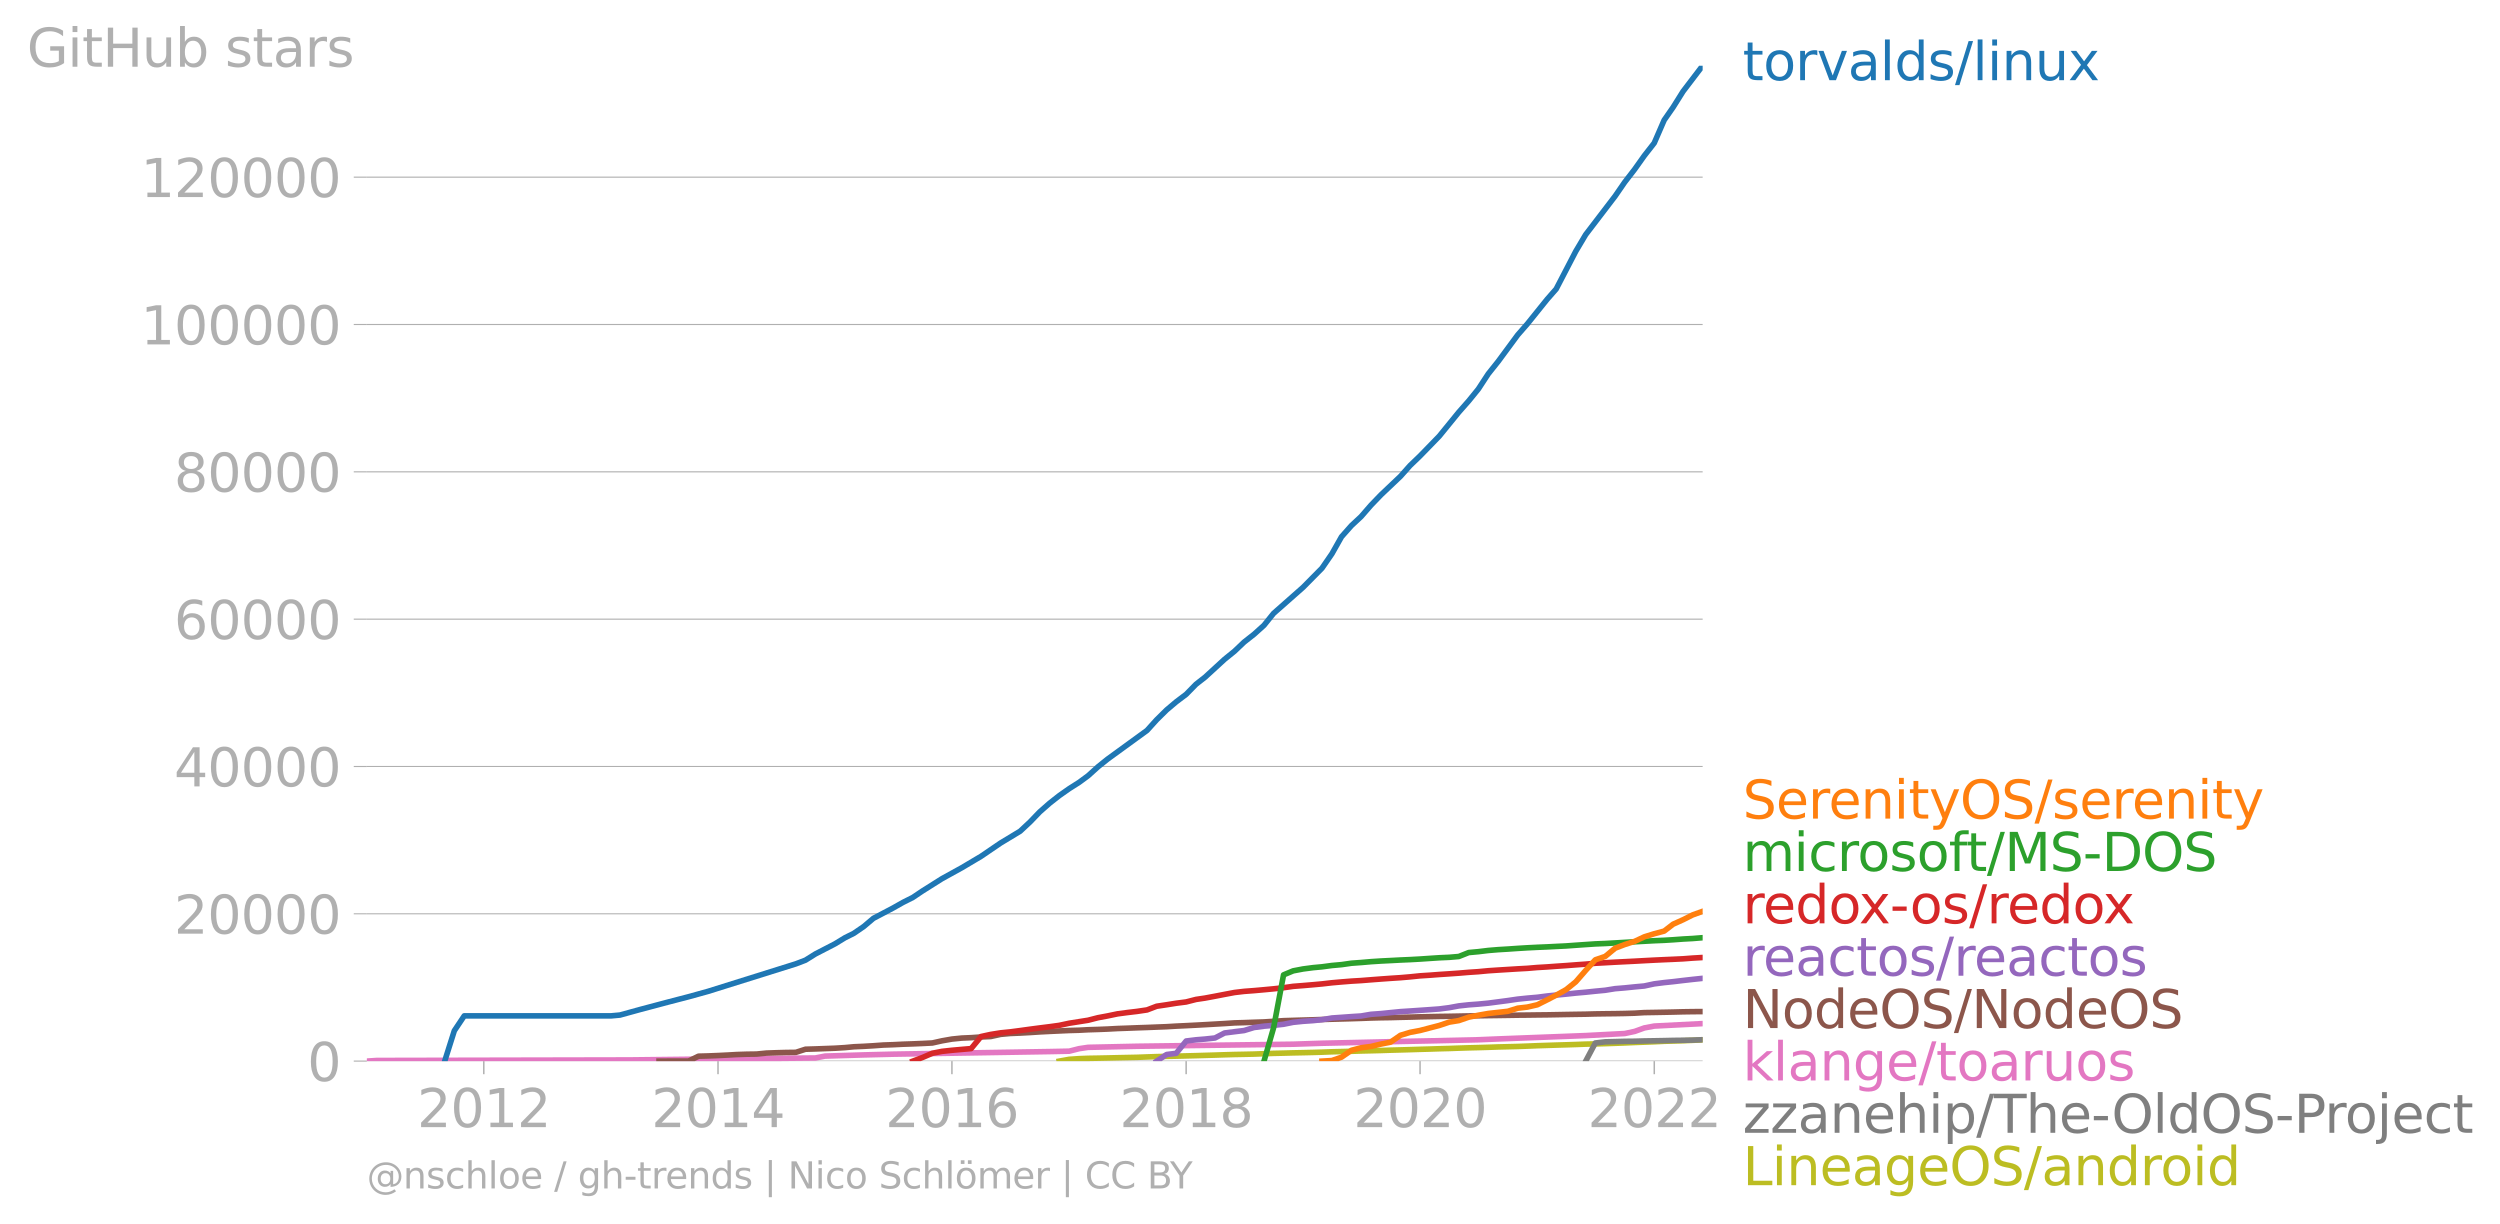 <svg xmlns:xlink="http://www.w3.org/1999/xlink" width="891.145" height="436.284" viewBox="0 0 668.359 327.213" xmlns="http://www.w3.org/2000/svg"><defs><style>*{stroke-linejoin:round;stroke-linecap:butt}</style></defs><g id="figure_1"><path d="M0 327.213h668.359V0H0v327.213z" style="fill:none" id="patch_1"/><g id="axes_1"><path d="M98.073 283.686h357.12V17.574H98.073v266.112z" style="fill:none" id="patch_2"/><g id="matplotlib.axis_1"><g id="xtick_1"><g id="line2d_1"><defs><path id="ma94d79fa39" d="M0 0v3.5" style="stroke:#b0b0b0;stroke-width:.4"/></defs><use xlink:href="#ma94d79fa39" x="129.339" y="283.686" style="fill:#b0b0b0;stroke:#b0b0b0;stroke-width:.4"/></g><g style="fill:#b0b0b0" transform="matrix(.14 0 0 -.14 111.524 301.324)" id="text_1"><defs><path id="DejaVuSans-32" d="M1228 531h2203V0H469v531q359 372 979 998 621 627 780 809 303 340 423 576 121 236 121 464 0 372-261 606-261 235-680 235-297 0-627-103-329-103-704-313v638q381 153 712 231 332 78 607 78 725 0 1156-363 431-362 431-968 0-288-108-546-107-257-392-607-78-91-497-524-418-433-1181-1211z" transform="scale(.016)"/><path id="DejaVuSans-30" d="M2034 4250q-487 0-733-480-245-479-245-1442 0-959 245-1439 246-480 733-480 491 0 736 480 246 480 246 1439 0 963-246 1442-245 480-736 480zm0 500q785 0 1199-621 414-620 414-1801 0-1178-414-1799Q2819-91 2034-91q-784 0-1198 620-414 621-414 1799 0 1181 414 1801 414 621 1198 621z" transform="scale(.016)"/><path id="DejaVuSans-31" d="M794 531h1031v3560L703 3866v575l1116 225h631V531h1031V0H794v531z" transform="scale(.016)"/></defs><use xlink:href="#DejaVuSans-32"/><use xlink:href="#DejaVuSans-30" x="63.623"/><use xlink:href="#DejaVuSans-31" x="127.246"/><use xlink:href="#DejaVuSans-32" x="190.869"/></g></g><g id="xtick_2"><use xlink:href="#ma94d79fa39" x="191.957" y="283.686" style="fill:#b0b0b0;stroke:#b0b0b0;stroke-width:.4" id="line2d_2"/><g style="fill:#b0b0b0" transform="matrix(.14 0 0 -.14 174.142 301.324)" id="text_2"><defs><path id="DejaVuSans-34" d="M2419 4116 825 1625h1594v2491zm-166 550h794V1625h666v-525h-666V0h-628v1100H313v609l1940 2957z" transform="scale(.016)"/></defs><use xlink:href="#DejaVuSans-32"/><use xlink:href="#DejaVuSans-30" x="63.623"/><use xlink:href="#DejaVuSans-31" x="127.246"/><use xlink:href="#DejaVuSans-34" x="190.869"/></g></g><g id="xtick_3"><use xlink:href="#ma94d79fa39" x="254.49" y="283.686" style="fill:#b0b0b0;stroke:#b0b0b0;stroke-width:.4" id="line2d_3"/><g style="fill:#b0b0b0" transform="matrix(.14 0 0 -.14 236.675 301.324)" id="text_3"><defs><path id="DejaVuSans-36" d="M2113 2584q-425 0-674-291-248-290-248-796 0-503 248-796 249-292 674-292t673 292q248 293 248 796 0 506-248 796-248 291-673 291zm1253 1979v-575q-238 112-480 171-242 60-480 60-625 0-955-422-329-422-376-1275 184 272 462 417 279 145 613 145 703 0 1111-427 408-426 408-1160 0-719-425-1154Q2819-91 2113-91q-810 0-1238 620-428 621-428 1799 0 1106 525 1764t1409 658q238 0 480-47t505-140z" transform="scale(.016)"/></defs><use xlink:href="#DejaVuSans-32"/><use xlink:href="#DejaVuSans-30" x="63.623"/><use xlink:href="#DejaVuSans-31" x="127.246"/><use xlink:href="#DejaVuSans-36" x="190.869"/></g></g><g id="xtick_4"><use xlink:href="#ma94d79fa39" x="317.108" y="283.686" style="fill:#b0b0b0;stroke:#b0b0b0;stroke-width:.4" id="line2d_4"/><g style="fill:#b0b0b0" transform="matrix(.14 0 0 -.14 299.293 301.324)" id="text_4"><defs><path id="DejaVuSans-38" d="M2034 2216q-450 0-708-241-257-241-257-662 0-422 257-663 258-241 708-241t709 242q260 243 260 662 0 421-258 662-257 241-711 241zm-631 268q-406 100-633 378-226 279-226 679 0 559 398 884 399 325 1092 325 697 0 1094-325t397-884q0-400-227-679-226-278-629-378 456-106 710-416 255-309 255-755 0-679-414-1042Q2806-91 2034-91q-771 0-1186 362-414 363-414 1042 0 446 256 755 257 310 713 416zm-231 997q0-362 226-565 227-203 636-203 407 0 636 203 230 203 230 565 0 363-230 566-229 203-636 203-409 0-636-203-226-203-226-566z" transform="scale(.016)"/></defs><use xlink:href="#DejaVuSans-32"/><use xlink:href="#DejaVuSans-30" x="63.623"/><use xlink:href="#DejaVuSans-31" x="127.246"/><use xlink:href="#DejaVuSans-38" x="190.869"/></g></g><g id="xtick_5"><use xlink:href="#ma94d79fa39" x="379.64" y="283.686" style="fill:#b0b0b0;stroke:#b0b0b0;stroke-width:.4" id="line2d_5"/><g style="fill:#b0b0b0" transform="matrix(.14 0 0 -.14 361.825 301.324)" id="text_5"><use xlink:href="#DejaVuSans-32"/><use xlink:href="#DejaVuSans-30" x="63.623"/><use xlink:href="#DejaVuSans-32" x="127.246"/><use xlink:href="#DejaVuSans-30" x="190.869"/></g></g><g id="xtick_6"><use xlink:href="#ma94d79fa39" x="442.258" y="283.686" style="fill:#b0b0b0;stroke:#b0b0b0;stroke-width:.4" id="line2d_6"/><g style="fill:#b0b0b0" transform="matrix(.14 0 0 -.14 424.443 301.324)" id="text_6"><use xlink:href="#DejaVuSans-32"/><use xlink:href="#DejaVuSans-30" x="63.623"/><use xlink:href="#DejaVuSans-32" x="127.246"/><use xlink:href="#DejaVuSans-32" x="190.869"/></g></g></g><g id="matplotlib.axis_2"><g id="ytick_1"><path d="M98.073 283.686h357.12" clip-path="url(#p378f9983b4)" style="fill:none;stroke:#b0b0b0;stroke-width:.3;stroke-linecap:square" id="line2d_7"/><g id="line2d_8"><defs><path id="m93adc4ef1a" d="M0 0h-3.5" style="stroke:#b0b0b0;stroke-width:.3"/></defs><use xlink:href="#m93adc4ef1a" x="98.073" y="283.686" style="fill:#b0b0b0;stroke:#b0b0b0;stroke-width:.3"/></g><use xlink:href="#DejaVuSans-30" style="fill:#b0b0b0" transform="matrix(.14 0 0 -.14 82.166 289.005)" id="text_7"/></g><g id="ytick_2"><path d="M98.073 244.298h357.12" clip-path="url(#p378f9983b4)" style="fill:none;stroke:#b0b0b0;stroke-width:.3;stroke-linecap:square" id="line2d_9"/><use xlink:href="#m93adc4ef1a" x="98.073" y="244.298" style="fill:#b0b0b0;stroke:#b0b0b0;stroke-width:.3" id="line2d_10"/><g style="fill:#b0b0b0" transform="matrix(.14 0 0 -.14 46.536 249.617)" id="text_8"><use xlink:href="#DejaVuSans-32"/><use xlink:href="#DejaVuSans-30" x="63.623"/><use xlink:href="#DejaVuSans-30" x="127.246"/><use xlink:href="#DejaVuSans-30" x="190.869"/><use xlink:href="#DejaVuSans-30" x="254.492"/></g></g><g id="ytick_3"><path d="M98.073 204.91h357.12" clip-path="url(#p378f9983b4)" style="fill:none;stroke:#b0b0b0;stroke-width:.3;stroke-linecap:square" id="line2d_11"/><use xlink:href="#m93adc4ef1a" x="98.073" y="204.911" style="fill:#b0b0b0;stroke:#b0b0b0;stroke-width:.3" id="line2d_12"/><g style="fill:#b0b0b0" transform="matrix(.14 0 0 -.14 46.536 210.23)" id="text_9"><use xlink:href="#DejaVuSans-34"/><use xlink:href="#DejaVuSans-30" x="63.623"/><use xlink:href="#DejaVuSans-30" x="127.246"/><use xlink:href="#DejaVuSans-30" x="190.869"/><use xlink:href="#DejaVuSans-30" x="254.492"/></g></g><g id="ytick_4"><path d="M98.073 165.523h357.12" clip-path="url(#p378f9983b4)" style="fill:none;stroke:#b0b0b0;stroke-width:.3;stroke-linecap:square" id="line2d_13"/><use xlink:href="#m93adc4ef1a" x="98.073" y="165.523" style="fill:#b0b0b0;stroke:#b0b0b0;stroke-width:.3" id="line2d_14"/><g style="fill:#b0b0b0" transform="matrix(.14 0 0 -.14 46.536 170.842)" id="text_10"><use xlink:href="#DejaVuSans-36"/><use xlink:href="#DejaVuSans-30" x="63.623"/><use xlink:href="#DejaVuSans-30" x="127.246"/><use xlink:href="#DejaVuSans-30" x="190.869"/><use xlink:href="#DejaVuSans-30" x="254.492"/></g></g><g id="ytick_5"><path d="M98.073 126.136h357.12" clip-path="url(#p378f9983b4)" style="fill:none;stroke:#b0b0b0;stroke-width:.3;stroke-linecap:square" id="line2d_15"/><use xlink:href="#m93adc4ef1a" x="98.073" y="126.136" style="fill:#b0b0b0;stroke:#b0b0b0;stroke-width:.3" id="line2d_16"/><g style="fill:#b0b0b0" transform="matrix(.14 0 0 -.14 46.536 131.455)" id="text_11"><use xlink:href="#DejaVuSans-38"/><use xlink:href="#DejaVuSans-30" x="63.623"/><use xlink:href="#DejaVuSans-30" x="127.246"/><use xlink:href="#DejaVuSans-30" x="190.869"/><use xlink:href="#DejaVuSans-30" x="254.492"/></g></g><g id="ytick_6"><path d="M98.073 86.748h357.12" clip-path="url(#p378f9983b4)" style="fill:none;stroke:#b0b0b0;stroke-width:.3;stroke-linecap:square" id="line2d_17"/><use xlink:href="#m93adc4ef1a" x="98.073" y="86.748" style="fill:#b0b0b0;stroke:#b0b0b0;stroke-width:.3" id="line2d_18"/><g style="fill:#b0b0b0" transform="matrix(.14 0 0 -.14 37.628 92.067)" id="text_12"><use xlink:href="#DejaVuSans-31"/><use xlink:href="#DejaVuSans-30" x="63.623"/><use xlink:href="#DejaVuSans-30" x="127.246"/><use xlink:href="#DejaVuSans-30" x="190.869"/><use xlink:href="#DejaVuSans-30" x="254.492"/><use xlink:href="#DejaVuSans-30" x="318.115"/></g></g><g id="ytick_7"><path d="M98.073 47.36h357.12" clip-path="url(#p378f9983b4)" style="fill:none;stroke:#b0b0b0;stroke-width:.3;stroke-linecap:square" id="line2d_19"/><use xlink:href="#m93adc4ef1a" x="98.073" y="47.361" style="fill:#b0b0b0;stroke:#b0b0b0;stroke-width:.3" id="line2d_20"/><g style="fill:#b0b0b0" transform="matrix(.14 0 0 -.14 37.628 52.68)" id="text_13"><use xlink:href="#DejaVuSans-31"/><use xlink:href="#DejaVuSans-32" x="63.623"/><use xlink:href="#DejaVuSans-30" x="127.246"/><use xlink:href="#DejaVuSans-30" x="190.869"/><use xlink:href="#DejaVuSans-30" x="254.492"/><use xlink:href="#DejaVuSans-30" x="318.115"/></g></g><g style="fill:#b0b0b0" transform="matrix(.14 0 0 -.14 7.2 17.838)" id="text_14"><defs><path id="DejaVuSans-47" d="M3809 666v1253H2778v519h1656V434q-365-259-806-392-440-133-940-133-1094 0-1712 639-617 640-617 1780 0 1144 617 1783 618 639 1712 639 456 0 867-113 411-112 758-331v-672q-350 297-744 447t-828 150q-857 0-1287-478-429-478-429-1425 0-944 429-1422 430-478 1287-478 334 0 596 58 263 58 472 180z" transform="scale(.016)"/><path id="DejaVuSans-69" d="M603 3500h575V0H603v3500zm0 1363h575v-729H603v729z" transform="scale(.016)"/><path id="DejaVuSans-74" d="M1172 4494v-994h1184v-447H1172V1153q0-428 117-550t477-122h590V0h-590q-666 0-919 248-253 249-253 905v1900H172v447h422v994h578z" transform="scale(.016)"/><path id="DejaVuSans-48" d="M628 4666h631V2753h2294v1913h631V0h-631v2222H1259V0H628v4666z" transform="scale(.016)"/><path id="DejaVuSans-75" d="M544 1381v2119h575V1403q0-497 193-746 194-248 582-248 465 0 735 297 271 297 271 810v1984h575V0h-575v538q-209-319-486-474-276-155-642-155-603 0-916 375-312 375-312 1097zm1447 2203z" transform="scale(.016)"/><path id="DejaVuSans-62" d="M3116 1747q0 634-261 995t-717 361q-457 0-718-361t-261-995q0-634 261-995t718-361q456 0 717 361t261 995zM1159 2969q182 312 458 463 277 152 661 152 638 0 1036-506 399-506 399-1331T3314 415Q2916-91 2278-91q-384 0-661 152-276 152-458 464V0H581v4863h578V2969z" transform="scale(.016)"/><path id="DejaVuSans-73" d="M2834 3397v-544q-243 125-506 187-262 63-544 63-428 0-642-131t-214-394q0-200 153-314t616-217l197-44q612-131 870-370t258-667q0-488-386-773Q2250-91 1575-91q-281 0-586 55T347 128v594q319-166 628-249 309-82 613-82 406 0 624 139 219 139 219 392 0 234-158 359-157 125-692 241l-200 47q-534 112-772 345-237 233-237 639 0 494 350 762 350 269 994 269 318 0 599-47 282-46 519-140z" transform="scale(.016)"/><path id="DejaVuSans-61" d="M2194 1759q-697 0-966-159t-269-544q0-306 202-486 202-179 548-179 479 0 768 339t289 901v128h-572zm1147 238V0h-575v531q-197-318-491-470T1556-91q-537 0-855 302-317 302-317 808 0 590 395 890 396 300 1180 300h807v57q0 397-261 614t-733 217q-300 0-585-72-284-72-546-216v532q315 122 612 182 297 61 578 61 760 0 1135-394 375-393 375-1193z" transform="scale(.016)"/><path id="DejaVuSans-72" d="M2631 2963q-97 56-211 82-114 27-251 27-488 0-749-317t-261-911V0H581v3500h578v-544q182 319 472 473 291 155 707 155 59 0 131-8 72-7 159-23l3-590z" transform="scale(.016)"/></defs><use xlink:href="#DejaVuSans-47"/><use xlink:href="#DejaVuSans-69" x="77.49"/><use xlink:href="#DejaVuSans-74" x="105.273"/><use xlink:href="#DejaVuSans-48" x="144.482"/><use xlink:href="#DejaVuSans-75" x="219.678"/><use xlink:href="#DejaVuSans-62" x="283.057"/><use xlink:href="#DejaVuSans-20" x="346.533"/><use xlink:href="#DejaVuSans-73" x="378.32"/><use xlink:href="#DejaVuSans-74" x="430.42"/><use xlink:href="#DejaVuSans-61" x="469.629"/><use xlink:href="#DejaVuSans-72" x="530.908"/><use xlink:href="#DejaVuSans-73" x="572.021"/></g></g><path d="m283.186 283.686 2.656-.479 2.655-.181 2.399-.09 2.655-.046 2.57-.053 2.655-.063 2.57-.053 2.656-.055 2.655-.099 2.57-.088 2.656-.07 2.57-.053 2.655-.067 2.655-.068 2.399-.071 2.655-.077 2.57-.085 2.656-.075 2.57-.05 2.655-.06 2.655-.1 2.57-.095 2.656-.061 2.57-.069 2.655-.053 2.656-.063 2.398-.071 2.656-.102 2.57-.061 2.655-.07 2.57-.084 2.655-.063 2.656-.069 2.57-.087 2.655-.07 2.57-.073 2.655-.083 2.656-.073 2.484-.083 2.655-.069 2.57-.092 2.656-.085 2.57-.063 2.655-.077 2.656-.094 2.57-.063 2.655-.067 2.57-.095 2.655-.11 2.656-.085 2.398-.077 2.656-.076 2.57-.083 2.655-.1 2.57-.056 2.655-.076 2.656-.091 2.57-.095 2.655-.116 2.57-.096 2.655-.1 2.656-.127 2.398-.075 2.656-.078 2.57-.105 2.655-.126" clip-path="url(#p378f9983b4)" style="fill:none;stroke:#bcbd22;stroke-width:1.5;stroke-linecap:square" id="line2d_21"/><path d="m423.927 283.686 2.57-4.847 2.655-.31 2.656-.066 2.57-.07 2.655-.028 2.57-.073 2.655-.042 2.656-.049 2.398-.057 2.656-.032 2.57-.047 2.655-.104" clip-path="url(#p378f9983b4)" style="fill:none;stroke:#7f7f7f;stroke-width:1.5;stroke-linecap:square" id="line2d_22"/><path d="m98.073 283.686 2.656-.174 67.672-.143 26.212-.304 23.385-.222 2.57-.504 10.365-.315 7.795-.195 41.888-.694 5.226-.106 2.655-.67 2.399-.356 13.106-.288 41.717-.55 7.71-.255 10.45-.232 10.536-.247 7.88-.16 12.936-.296 5.31-.221 23.386-.894 10.45-.552 2.656-.567 2.57-.927 2.655-.497 12.935-.661h0" clip-path="url(#p378f9983b4)" style="fill:none;stroke:#e377c2;stroke-width:1.5;stroke-linecap:square" id="line2d_23"/><g style="fill:#1f77b4" transform="matrix(.14 0 0 -.14 465.907 21.437)" id="text_15"><defs><path id="DejaVuSans-6f" d="M1959 3097q-462 0-731-361t-269-989q0-628 267-989 268-361 733-361 460 0 728 362 269 363 269 988 0 622-269 986-268 364-728 364zm0 487q750 0 1178-488 429-487 429-1349 0-859-429-1349Q2709-91 1959-91q-753 0-1180 489-426 490-426 1349 0 862 426 1349 427 488 1180 488z" transform="scale(.016)"/><path id="DejaVuSans-76" d="M191 3500h609L1894 563l1094 2937h609L2284 0h-781L191 3500z" transform="scale(.016)"/><path id="DejaVuSans-6c" d="M603 4863h575V0H603v4863z" transform="scale(.016)"/><path id="DejaVuSans-64" d="M2906 2969v1894h575V0h-575v525q-181-312-458-464-276-152-664-152-634 0-1033 506-398 507-398 1332t398 1331q399 506 1033 506 388 0 664-152 277-151 458-463zM947 1747q0-634 261-995t717-361q456 0 718 361 263 361 263 995t-263 995q-262 361-718 361t-717-361q-261-361-261-995z" transform="scale(.016)"/><path id="DejaVuSans-2f" d="M1625 4666h531L531-594H0l1625 5260z" transform="scale(.016)"/><path id="DejaVuSans-6e" d="M3513 2113V0h-575v2094q0 497-194 743-194 247-581 247-466 0-735-297-269-296-269-809V0H581v3500h578v-544q207 316 486 472 280 156 646 156 603 0 912-373 310-373 310-1098z" transform="scale(.016)"/><path id="DejaVuSans-78" d="M3513 3500 2247 1797 3578 0h-678L1881 1375 863 0H184l1360 1831L300 3500h678l928-1247 928 1247h679z" transform="scale(.016)"/></defs><use xlink:href="#DejaVuSans-74"/><use xlink:href="#DejaVuSans-6f" x="39.209"/><use xlink:href="#DejaVuSans-72" x="100.391"/><use xlink:href="#DejaVuSans-76" x="141.504"/><use xlink:href="#DejaVuSans-61" x="200.684"/><use xlink:href="#DejaVuSans-6c" x="261.963"/><use xlink:href="#DejaVuSans-64" x="289.746"/><use xlink:href="#DejaVuSans-73" x="353.223"/><use xlink:href="#DejaVuSans-2f" x="405.322"/><use xlink:href="#DejaVuSans-6c" x="439.014"/><use xlink:href="#DejaVuSans-69" x="466.797"/><use xlink:href="#DejaVuSans-6e" x="494.58"/><use xlink:href="#DejaVuSans-75" x="557.959"/><use xlink:href="#DejaVuSans-78" x="621.338"/></g><g style="fill:#ff7f0e" transform="matrix(.14 0 0 -.14 465.907 218.852)" id="text_16"><defs><path id="DejaVuSans-53" d="M3425 4513v-616q-359 172-678 256-319 85-616 85-515 0-795-200t-280-569q0-310 186-468 186-157 705-254l381-78q706-135 1042-474t336-907q0-679-455-1029Q2797-91 1919-91q-331 0-705 75-373 75-773 222v650q384-215 753-325 369-109 725-109 540 0 834 212 294 213 294 607 0 343-211 537t-692 291l-385 75q-706 140-1022 440-315 300-315 835 0 619 436 975t1201 356q329 0 669-60 341-59 697-177z" transform="scale(.016)"/><path id="DejaVuSans-65" d="M3597 1894v-281H953q38-594 358-905t892-311q331 0 642 81t618 244V178Q3153 47 2828-22t-659-69q-838 0-1327 487-489 488-489 1320 0 859 464 1363 464 505 1252 505 706 0 1117-455 411-454 411-1235zm-575 169q-6 471-264 752-258 282-683 282-481 0-770-272t-333-766l2050 4z" transform="scale(.016)"/><path id="DejaVuSans-79" d="M2059-325q-243-625-475-815-231-191-618-191H506v481h338q237 0 368 113 132 112 291 531l103 262L191 3500h609L1894 763l1094 2737h609L2059-325z" transform="scale(.016)"/><path id="DejaVuSans-4f" d="M2522 4238q-688 0-1093-513-404-512-404-1397 0-881 404-1394 405-512 1093-512 687 0 1089 512 402 513 402 1394 0 885-402 1397-402 513-1089 513zm0 512q981 0 1568-658 588-658 588-1764 0-1103-588-1761Q3503-91 2522-91q-984 0-1574 656-589 657-589 1763t589 1764q590 658 1574 658z" transform="scale(.016)"/></defs><use xlink:href="#DejaVuSans-53"/><use xlink:href="#DejaVuSans-65" x="63.477"/><use xlink:href="#DejaVuSans-72" x="125"/><use xlink:href="#DejaVuSans-65" x="163.863"/><use xlink:href="#DejaVuSans-6e" x="225.387"/><use xlink:href="#DejaVuSans-69" x="288.766"/><use xlink:href="#DejaVuSans-74" x="316.549"/><use xlink:href="#DejaVuSans-79" x="355.758"/><use xlink:href="#DejaVuSans-4f" x="414.938"/><use xlink:href="#DejaVuSans-53" x="493.648"/><use xlink:href="#DejaVuSans-2f" x="557.125"/><use xlink:href="#DejaVuSans-73" x="590.816"/><use xlink:href="#DejaVuSans-65" x="642.916"/><use xlink:href="#DejaVuSans-72" x="704.439"/><use xlink:href="#DejaVuSans-65" x="743.303"/><use xlink:href="#DejaVuSans-6e" x="804.826"/><use xlink:href="#DejaVuSans-69" x="868.205"/><use xlink:href="#DejaVuSans-74" x="895.988"/><use xlink:href="#DejaVuSans-79" x="935.197"/></g><g style="fill:#2ca02c" transform="matrix(.14 0 0 -.14 465.907 232.852)" id="text_17"><defs><path id="DejaVuSans-6d" d="M3328 2828q216 388 516 572t706 184q547 0 844-383 297-382 297-1088V0h-578v2094q0 503-179 746-178 244-543 244-447 0-707-297-259-296-259-809V0h-578v2094q0 506-178 748t-550 242q-441 0-701-298-259-298-259-808V0H581v3500h578v-544q197 322 472 475t653 153q382 0 649-194 267-193 395-562z" transform="scale(.016)"/><path id="DejaVuSans-63" d="M3122 3366v-538q-244 135-489 202t-495 67q-560 0-870-355-309-354-309-995t309-996q310-354 870-354 250 0 495 67t489 202V134Q2881 22 2623-34q-257-57-548-57-791 0-1257 497-465 497-465 1341 0 856 470 1346 471 491 1290 491 265 0 518-55 253-54 491-163z" transform="scale(.016)"/><path id="DejaVuSans-66" d="M2375 4863v-479h-550q-309 0-430-125-120-125-120-450v-309h947v-447h-947V0H697v3053H147v447h550v244q0 584 272 851 272 268 862 268h544z" transform="scale(.016)"/><path id="DejaVuSans-4d" d="M628 4666h941l1190-3175 1197 3175h941V0h-616v4097L3078 897h-634L1241 4097V0H628v4666z" transform="scale(.016)"/><path id="DejaVuSans-2d" d="M313 2009h1684v-512H313v512z" transform="scale(.016)"/><path id="DejaVuSans-44" d="M1259 4147V519h763q966 0 1414 437 448 438 448 1382 0 937-448 1373t-1414 436h-763zm-631 519h1297q1356 0 1990-564 635-564 635-1764 0-1207-638-1773Q3275 0 1925 0H628v4666z" transform="scale(.016)"/></defs><use xlink:href="#DejaVuSans-6d"/><use xlink:href="#DejaVuSans-69" x="97.412"/><use xlink:href="#DejaVuSans-63" x="125.195"/><use xlink:href="#DejaVuSans-72" x="180.176"/><use xlink:href="#DejaVuSans-6f" x="219.039"/><use xlink:href="#DejaVuSans-73" x="280.221"/><use xlink:href="#DejaVuSans-6f" x="332.32"/><use xlink:href="#DejaVuSans-66" x="393.502"/><use xlink:href="#DejaVuSans-74" x="426.957"/><use xlink:href="#DejaVuSans-2f" x="466.166"/><use xlink:href="#DejaVuSans-4d" x="499.857"/><use xlink:href="#DejaVuSans-53" x="586.137"/><use xlink:href="#DejaVuSans-2d" x="649.613"/><use xlink:href="#DejaVuSans-44" x="685.697"/><use xlink:href="#DejaVuSans-4f" x="762.699"/><use xlink:href="#DejaVuSans-53" x="841.41"/></g><g style="fill:#d62728" transform="matrix(.14 0 0 -.14 465.907 246.852)" id="text_18"><use xlink:href="#DejaVuSans-72"/><use xlink:href="#DejaVuSans-65" x="38.863"/><use xlink:href="#DejaVuSans-64" x="100.387"/><use xlink:href="#DejaVuSans-6f" x="163.863"/><use xlink:href="#DejaVuSans-78" x="221.92"/><use xlink:href="#DejaVuSans-2d" x="281.1"/><use xlink:href="#DejaVuSans-6f" x="319.059"/><use xlink:href="#DejaVuSans-73" x="380.24"/><use xlink:href="#DejaVuSans-2f" x="432.34"/><use xlink:href="#DejaVuSans-72" x="466.031"/><use xlink:href="#DejaVuSans-65" x="504.895"/><use xlink:href="#DejaVuSans-64" x="566.418"/><use xlink:href="#DejaVuSans-6f" x="629.895"/><use xlink:href="#DejaVuSans-78" x="687.951"/></g><g style="fill:#9467bd" transform="matrix(.14 0 0 -.14 465.907 260.852)" id="text_19"><use xlink:href="#DejaVuSans-72"/><use xlink:href="#DejaVuSans-65" x="38.863"/><use xlink:href="#DejaVuSans-61" x="100.387"/><use xlink:href="#DejaVuSans-63" x="161.666"/><use xlink:href="#DejaVuSans-74" x="216.646"/><use xlink:href="#DejaVuSans-6f" x="255.855"/><use xlink:href="#DejaVuSans-73" x="317.037"/><use xlink:href="#DejaVuSans-2f" x="369.137"/><use xlink:href="#DejaVuSans-72" x="402.828"/><use xlink:href="#DejaVuSans-65" x="441.691"/><use xlink:href="#DejaVuSans-61" x="503.215"/><use xlink:href="#DejaVuSans-63" x="564.494"/><use xlink:href="#DejaVuSans-74" x="619.475"/><use xlink:href="#DejaVuSans-6f" x="658.684"/><use xlink:href="#DejaVuSans-73" x="719.865"/></g><g style="fill:#8c564b" transform="matrix(.14 0 0 -.14 465.907 274.852)" id="text_20"><defs><path id="DejaVuSans-4e" d="M628 4666h850L3547 763v3903h612V0h-850L1241 3903V0H628v4666z" transform="scale(.016)"/></defs><use xlink:href="#DejaVuSans-4e"/><use xlink:href="#DejaVuSans-6f" x="74.805"/><use xlink:href="#DejaVuSans-64" x="135.986"/><use xlink:href="#DejaVuSans-65" x="199.463"/><use xlink:href="#DejaVuSans-4f" x="260.986"/><use xlink:href="#DejaVuSans-53" x="339.697"/><use xlink:href="#DejaVuSans-2f" x="403.174"/><use xlink:href="#DejaVuSans-4e" x="436.865"/><use xlink:href="#DejaVuSans-6f" x="511.67"/><use xlink:href="#DejaVuSans-64" x="572.852"/><use xlink:href="#DejaVuSans-65" x="636.328"/><use xlink:href="#DejaVuSans-4f" x="697.852"/><use xlink:href="#DejaVuSans-53" x="776.563"/></g><g style="fill:#e377c2" transform="matrix(.14 0 0 -.14 465.907 288.852)" id="text_21"><defs><path id="DejaVuSans-6b" d="M581 4863h578V1991l1716 1509h734L1753 1863 3688 0h-750L1159 1709V0H581v4863z" transform="scale(.016)"/><path id="DejaVuSans-67" d="M2906 1791q0 625-258 968-257 344-723 344-462 0-720-344-258-343-258-968 0-622 258-966t720-344q466 0 723 344 258 344 258 966zm575-1357q0-893-397-1329-396-436-1215-436-303 0-572 45t-522 139v559q253-137 500-202 247-66 503-66 566 0 847 295t281 892v285q-178-310-456-463T1784 0Q1141 0 747 490 353 981 353 1791q0 812 394 1302 394 491 1037 491 388 0 666-153t456-462v531h575V434z" transform="scale(.016)"/></defs><use xlink:href="#DejaVuSans-6b"/><use xlink:href="#DejaVuSans-6c" x="57.91"/><use xlink:href="#DejaVuSans-61" x="85.693"/><use xlink:href="#DejaVuSans-6e" x="146.973"/><use xlink:href="#DejaVuSans-67" x="210.352"/><use xlink:href="#DejaVuSans-65" x="273.828"/><use xlink:href="#DejaVuSans-2f" x="335.352"/><use xlink:href="#DejaVuSans-74" x="369.043"/><use xlink:href="#DejaVuSans-6f" x="408.252"/><use xlink:href="#DejaVuSans-61" x="469.434"/><use xlink:href="#DejaVuSans-72" x="530.713"/><use xlink:href="#DejaVuSans-75" x="571.826"/><use xlink:href="#DejaVuSans-6f" x="635.205"/><use xlink:href="#DejaVuSans-73" x="696.387"/></g><g style="fill:#7f7f7f" transform="matrix(.14 0 0 -.14 465.907 302.852)" id="text_22"><defs><path id="DejaVuSans-7a" d="M353 3500h2731v-525L922 459h2162V0H275v525l2163 2516H353v459z" transform="scale(.016)"/><path id="DejaVuSans-68" d="M3513 2113V0h-575v2094q0 497-194 743-194 247-581 247-466 0-735-297-269-296-269-809V0H581v4863h578V2956q207 316 486 472 280 156 646 156 603 0 912-373 310-373 310-1098z" transform="scale(.016)"/><path id="DejaVuSans-70" d="M1159 525v-1856H581v4831h578v-531q182 312 458 463 277 152 661 152 638 0 1036-506 399-506 399-1331T3314 415Q2916-91 2278-91q-384 0-661 152-276 152-458 464zm1957 1222q0 634-261 995t-717 361q-457 0-718-361t-261-995q0-634 261-995t718-361q456 0 717 361t261 995z" transform="scale(.016)"/><path id="DejaVuSans-54" d="M-19 4666h3947v-532H2272V0h-634v4134H-19v532z" transform="scale(.016)"/><path id="DejaVuSans-50" d="M1259 4147V2394h794q441 0 681 228 241 228 241 650 0 419-241 647-240 228-681 228h-794zm-631 519h1425q785 0 1186-355 402-355 402-1039 0-691-402-1044-401-353-1186-353h-794V0H628v4666z" transform="scale(.016)"/><path id="DejaVuSans-6a" d="M603 3500h575V-63q0-668-255-968-254-300-820-300h-219v487H38q328 0 446 152Q603-541 603-63v3563zm0 1363h575v-729H603v729z" transform="scale(.016)"/></defs><use xlink:href="#DejaVuSans-7a"/><use xlink:href="#DejaVuSans-7a" x="52.49"/><use xlink:href="#DejaVuSans-61" x="104.98"/><use xlink:href="#DejaVuSans-6e" x="166.26"/><use xlink:href="#DejaVuSans-65" x="229.639"/><use xlink:href="#DejaVuSans-68" x="291.162"/><use xlink:href="#DejaVuSans-69" x="354.541"/><use xlink:href="#DejaVuSans-70" x="382.324"/><use xlink:href="#DejaVuSans-2f" x="445.801"/><use xlink:href="#DejaVuSans-54" x="479.492"/><use xlink:href="#DejaVuSans-68" x="540.576"/><use xlink:href="#DejaVuSans-65" x="603.955"/><use xlink:href="#DejaVuSans-2d" x="665.479"/><use xlink:href="#DejaVuSans-4f" x="704.313"/><use xlink:href="#DejaVuSans-6c" x="783.023"/><use xlink:href="#DejaVuSans-64" x="810.807"/><use xlink:href="#DejaVuSans-4f" x="874.283"/><use xlink:href="#DejaVuSans-53" x="952.994"/><use xlink:href="#DejaVuSans-2d" x="1016.471"/><use xlink:href="#DejaVuSans-50" x="1052.555"/><use xlink:href="#DejaVuSans-72" x="1111.107"/><use xlink:href="#DejaVuSans-6f" x="1149.971"/><use xlink:href="#DejaVuSans-6a" x="1211.152"/><use xlink:href="#DejaVuSans-65" x="1238.936"/><use xlink:href="#DejaVuSans-63" x="1300.459"/><use xlink:href="#DejaVuSans-74" x="1355.439"/></g><g style="fill:#bcbd22" transform="matrix(.14 0 0 -.14 465.907 316.852)" id="text_23"><defs><path id="DejaVuSans-4c" d="M628 4666h631V531h2272V0H628v4666z" transform="scale(.016)"/></defs><use xlink:href="#DejaVuSans-4c"/><use xlink:href="#DejaVuSans-69" x="55.713"/><use xlink:href="#DejaVuSans-6e" x="83.496"/><use xlink:href="#DejaVuSans-65" x="146.875"/><use xlink:href="#DejaVuSans-61" x="208.398"/><use xlink:href="#DejaVuSans-67" x="269.678"/><use xlink:href="#DejaVuSans-65" x="333.154"/><use xlink:href="#DejaVuSans-4f" x="394.678"/><use xlink:href="#DejaVuSans-53" x="473.389"/><use xlink:href="#DejaVuSans-2f" x="536.865"/><use xlink:href="#DejaVuSans-61" x="570.557"/><use xlink:href="#DejaVuSans-6e" x="631.836"/><use xlink:href="#DejaVuSans-64" x="695.215"/><use xlink:href="#DejaVuSans-72" x="758.691"/><use xlink:href="#DejaVuSans-6f" x="797.555"/><use xlink:href="#DejaVuSans-69" x="858.736"/><use xlink:href="#DejaVuSans-64" x="886.52"/></g><g style="fill:#b0b0b0" transform="matrix(.097 0 0 -.097 98.073 317.722)" id="text_24"><defs><path id="DejaVuSans-40" d="M2381 1678q0-447 222-702 222-254 610-254 384 0 604 256 221 256 221 700 0 438-225 695-225 258-607 258-378 0-602-256-223-256-223-697zm1703-934q-187-241-429-355t-564-114q-538 0-874 389t-336 1014q0 625 337 1015 338 391 873 391 322 0 565-117 244-117 428-354v409h447V722q457 69 714 417 258 349 258 902 0 334-99 628-98 294-298 544-325 409-792 626t-1017 217q-384 0-738-102-353-101-653-301-490-319-767-836-276-517-276-1120 0-497 179-932 180-434 521-765 328-325 759-495 431-171 922-171 403 0 792 136t714 389l281-347q-390-303-851-464t-936-161q-578 0-1091 205-512 205-912 595Q841 78 631 592q-209 514-209 1105 0 569 212 1084 213 516 607 907 403 396 931 607t1119 211q662 0 1229-272 568-271 952-771 234-307 357-666 124-359 124-744 0-822-497-1297T4084 263v481z" transform="scale(.016)"/><path id="DejaVuSans-7c" d="M1344 4891v-6400H813v6400h531z" transform="scale(.016)"/><path id="DejaVuSans-f6" d="M1959 3097q-462 0-731-361t-269-989q0-628 267-989 268-361 733-361 460 0 728 362 269 363 269 988 0 622-269 986-268 364-728 364zm0 487q750 0 1178-488 429-487 429-1349 0-859-429-1349Q2709-91 1959-91q-753 0-1180 489-426 490-426 1349 0 862 426 1349 427 488 1180 488zm295 1266h634v-631h-634v631zm-1222 0h634v-631h-634v631z" transform="scale(.016)"/><path id="DejaVuSans-43" d="M4122 4306v-665q-319 297-680 443-361 147-767 147-800 0-1225-489t-425-1414q0-922 425-1411t1225-489q406 0 767 147t680 444V359q-331-225-702-338-370-112-782-112-1060 0-1670 648-609 649-609 1771 0 1125 609 1773 610 649 1670 649 418 0 788-111 371-111 696-333z" transform="scale(.016)"/><path id="DejaVuSans-42" d="M1259 2228V519h1013q509 0 754 211 246 211 246 645 0 438-246 645-245 208-754 208H1259zm0 1919V2741h935q462 0 688 173 227 174 227 530 0 353-227 528-226 175-688 175h-935zm-631 519h1613q722 0 1112-300 391-300 391-853 0-429-200-682t-588-315q466-100 724-418 258-317 258-792 0-625-425-966Q3088 0 2303 0H628v4666z" transform="scale(.016)"/><path id="DejaVuSans-59" d="M-13 4666h679l1293-1919 1285 1919h678L2272 2222V0h-634v2222L-13 4666z" transform="scale(.016)"/></defs><use xlink:href="#DejaVuSans-40"/><use xlink:href="#DejaVuSans-6e" x="100"/><use xlink:href="#DejaVuSans-73" x="163.379"/><use xlink:href="#DejaVuSans-63" x="215.479"/><use xlink:href="#DejaVuSans-68" x="270.459"/><use xlink:href="#DejaVuSans-6c" x="333.838"/><use xlink:href="#DejaVuSans-6f" x="361.621"/><use xlink:href="#DejaVuSans-65" x="422.803"/><use xlink:href="#DejaVuSans-20" x="484.326"/><use xlink:href="#DejaVuSans-2f" x="516.113"/><use xlink:href="#DejaVuSans-20" x="549.805"/><use xlink:href="#DejaVuSans-67" x="581.592"/><use xlink:href="#DejaVuSans-68" x="645.068"/><use xlink:href="#DejaVuSans-2d" x="708.447"/><use xlink:href="#DejaVuSans-74" x="744.531"/><use xlink:href="#DejaVuSans-72" x="783.74"/><use xlink:href="#DejaVuSans-65" x="822.604"/><use xlink:href="#DejaVuSans-6e" x="884.127"/><use xlink:href="#DejaVuSans-64" x="947.506"/><use xlink:href="#DejaVuSans-73" x="1010.982"/><use xlink:href="#DejaVuSans-20" x="1063.082"/><use xlink:href="#DejaVuSans-7c" x="1094.869"/><use xlink:href="#DejaVuSans-20" x="1128.561"/><use xlink:href="#DejaVuSans-4e" x="1160.348"/><use xlink:href="#DejaVuSans-69" x="1235.152"/><use xlink:href="#DejaVuSans-63" x="1262.936"/><use xlink:href="#DejaVuSans-6f" x="1317.916"/><use xlink:href="#DejaVuSans-20" x="1379.098"/><use xlink:href="#DejaVuSans-53" x="1410.885"/><use xlink:href="#DejaVuSans-63" x="1474.361"/><use xlink:href="#DejaVuSans-68" x="1529.342"/><use xlink:href="#DejaVuSans-6c" x="1592.721"/><use xlink:href="#DejaVuSans-f6" x="1620.504"/><use xlink:href="#DejaVuSans-6d" x="1681.686"/><use xlink:href="#DejaVuSans-65" x="1779.098"/><use xlink:href="#DejaVuSans-72" x="1840.621"/><use xlink:href="#DejaVuSans-20" x="1881.734"/><use xlink:href="#DejaVuSans-7c" x="1913.521"/><use xlink:href="#DejaVuSans-20" x="1947.213"/><use xlink:href="#DejaVuSans-43" x="1979"/><use xlink:href="#DejaVuSans-43" x="2048.824"/><use xlink:href="#DejaVuSans-20" x="2118.648"/><use xlink:href="#DejaVuSans-42" x="2150.436"/><use xlink:href="#DejaVuSans-59" x="2213.539"/></g><path d="m176.196 283.686 2.655-.008h5.226l2.655-1.31 2.57-.07 2.655-.107 2.656-.134 2.398-.134 2.656-.088 2.57-.036 2.655-.264 2.57-.09 2.655-.073 2.656-.034 2.57-.833 2.655-.079 2.57-.094 2.656-.099 2.655-.163 2.399-.223 2.655-.12 2.57-.151 2.655-.19 2.57-.09 2.656-.132 2.655-.09 2.57-.109 2.655-.134 2.57-.573 2.656-.469 2.655-.267 2.484-.107 2.656-.187 2.57-.118 2.655-.579 2.57-.238 2.656-.109 2.655-.145 2.57-.168 2.655-.136 2.57-.118 2.656-.12 2.655-.075 2.399-.126 2.655-.084 2.57-.1 2.655-.143 2.57-.09 2.656-.103 2.655-.09 2.57-.103 2.656-.102 2.57-.154 2.655-.124 2.655-.136 2.399-.128 2.655-.153 2.57-.146 2.656-.175 2.57-.073 2.655-.097 2.655-.086 2.57-.166 2.656-.173 2.57-.077 2.655-.079 2.656-.076 2.398-.08 2.656-.076 2.57-.067 2.655-.073 2.57-.08 2.655-.101 2.656-.07 2.57-.04 2.655-.073 2.57-.057 2.655-.075 2.656-.053 2.484-.052 2.655-.035 2.57-.051 2.656-.053 2.57-.032 2.655-.045 2.656-.036 2.57-.04 2.655-.044 2.57-.024 2.655-.037 2.656-.028 2.398-.043 2.656-.051 2.57-.044 2.655-.04 2.57-.07 2.655-.04 2.656-.03 2.57-.048 2.655-.079 2.57-.154 2.655-.045 2.656-.05 2.398-.05 2.656-.07 2.57-.039 2.655-.023" clip-path="url(#p378f9983b4)" style="fill:none;stroke:#8c564b;stroke-width:1.5;stroke-linecap:square" id="line2d_24"/><path d="m309.227 283.686 2.656-1.767 2.57-.323 2.655-3.289 2.655-.325 2.399-.196 2.655-.286 2.57-1.341 2.656-.337 2.57-.317 2.655-.807 2.655-.355 2.57-.219 2.656-.295 2.57-.516 2.655-.276 2.656-.18 2.398-.249 2.656-.455 2.57-.177 2.655-.193 2.57-.166 2.655-.45 2.656-.192 2.57-.262 2.655-.261 2.57-.166 2.655-.183 2.656-.183 2.484-.183 2.655-.341 2.57-.473 2.656-.29 2.57-.192 2.655-.256 2.656-.347 2.57-.339 2.655-.39 2.57-.265 2.655-.23 2.656-.347 2.398-.243 2.656-.252 2.57-.277 2.655-.235 2.57-.268 2.655-.252 2.656-.427 2.57-.21 2.655-.272 2.57-.235 2.655-.569 2.656-.339 2.398-.248 2.656-.317 2.57-.291 2.655-.28" clip-path="url(#p378f9983b4)" style="fill:none;stroke:#9467bd;stroke-width:1.5;stroke-linecap:square" id="line2d_25"/><path d="m244.04 283.686 2.569-.967 2.655-1.14 2.57-.503 2.656-.29 2.655-.235 2.484-.213 2.656-3.232 2.57-.557 2.655-.424 2.57-.258 2.656-.35 2.655-.367 2.57-.336 2.655-.333 2.57-.355 2.656-.569 2.655-.421 2.399-.378 2.655-.68 2.57-.478 2.655-.554 2.57-.342 2.656-.315 2.655-.392 2.57-.983 2.656-.396 2.57-.41 2.655-.342 2.655-.678 2.399-.356 2.655-.496 2.57-.497 2.656-.5 2.57-.303 2.655-.2 2.655-.237 2.57-.243 2.656-.293 2.57-.368 2.655-.207 2.656-.227 2.398-.218 2.656-.304 2.57-.226 2.655-.213 2.57-.151 2.655-.211 2.656-.203 2.57-.185 2.655-.173 2.57-.22 2.655-.273 2.656-.171 2.484-.19 2.655-.174 2.57-.182 2.656-.222 2.57-.17 2.655-.252 2.656-.177 2.57-.16 2.655-.165 2.57-.14 2.655-.224 2.656-.158 2.398-.177 2.656-.18 2.57-.196 2.655-.191 2.57-.234 2.655-.144 2.656-.148 2.57-.128 2.655-.134 2.57-.142 2.655-.14 2.656-.123 2.398-.103 2.656-.126 2.57-.195 2.655-.155" clip-path="url(#p378f9983b4)" style="fill:none;stroke:#d62728;stroke-width:1.5;stroke-linecap:square" id="line2d_26"/><path d="m337.923 283.686 2.57-8.943 2.656-14.119 2.57-1.073 2.655-.506 2.656-.349 2.398-.224 2.656-.353 2.57-.23 2.655-.38 2.57-.185 2.655-.23 2.656-.17 2.57-.128 2.655-.14 2.57-.112 2.655-.146 2.656-.181 2.484-.164 2.655-.12 2.57-.218 2.656-1.056 2.57-.234 2.655-.323 2.656-.219 2.57-.153 2.655-.184 2.57-.157 2.655-.134 2.656-.112 2.398-.122 2.656-.13 2.57-.186 2.655-.185 2.57-.173 2.655-.108 2.656-.152 2.57-.152 2.655-.157 2.57-.14 2.655-.144 2.656-.11 2.398-.146 2.656-.195 2.57-.14 2.655-.214" clip-path="url(#p378f9983b4)" style="fill:none;stroke:#2ca02c;stroke-width:1.5;stroke-linecap:square" id="line2d_27"/><path d="m353.428 283.686 2.656-.16 2.57-.9 2.655-1.84 2.57-.677 2.655-.348 2.656-.634 2.57-.512 2.655-1.842 2.57-.778 2.655-.502 2.656-.695 2.484-.644 2.655-.888 2.57-.418 2.656-.915 2.57-.522 2.655-.467 2.656-.297 2.57-.288 2.655-.827 2.57-.296 2.655-.614 2.656-1.33 2.398-1.244 2.656-1.485 2.57-2.076 2.655-3.048 2.57-2.84 2.655-.908 2.656-2.2 2.57-.982 2.655-.851 2.57-1.202 2.655-.829 2.656-.707 2.398-1.847 2.656-1.19 2.57-1.293 2.655-.953" clip-path="url(#p378f9983b4)" style="fill:none;stroke:#ff7f0e;stroke-width:1.5;stroke-linecap:square" id="line2d_28"/><path d="m118.889 283.686 2.57-8.124 2.655-3.976h39.233l2.398-.217 5.225-1.441 7.881-2.094 5.226-1.357 5.225-1.447 23.471-7.352 2.57-.983 2.655-1.66 5.226-2.702 2.655-1.617 2.399-1.203 2.655-1.822 2.57-2.178 5.225-2.747 2.656-1.5 2.655-1.336 2.57-1.727 5.225-3.293 5.311-2.93 5.14-3.05 5.225-3.556 5.226-3.156 2.655-2.48 2.57-2.672 2.655-2.336 2.57-2.017 2.656-1.865 2.655-1.687 2.399-1.763 2.655-2.399 2.57-2.064 10.536-7.662 2.57-2.844 2.656-2.625 2.57-2.17 2.655-2.004 2.655-2.711 2.399-1.87 5.225-4.793 2.656-2.15 2.57-2.446 2.655-2.09 2.655-2.395 2.57-3.194 7.881-6.96 5.054-5.114 2.656-3.852 2.57-4.551 2.655-2.994 2.57-2.393 2.655-3.056 2.656-2.76 5.225-4.956 2.57-2.891 2.655-2.55 5.14-5.292 5.225-6.418 2.656-3.016 2.57-3.164 2.655-4.057 2.656-3.334 5.225-7.084 2.57-2.946 5.31-6.598 2.4-2.737 5.224-10.05 2.656-4.473 7.88-10.31 2.57-3.731 2.656-3.44 2.57-3.618 2.655-3.398 2.656-6.12 2.398-3.453 2.656-4.234 5.225-6.857h0" clip-path="url(#p378f9983b4)" style="fill:none;stroke:#1f77b4;stroke-width:1.5;stroke-linecap:square" id="line2d_29"/></g></g><defs><clipPath id="p378f9983b4"><path d="M98.073 17.574h357.12v266.112H98.073z"/></clipPath></defs></svg>